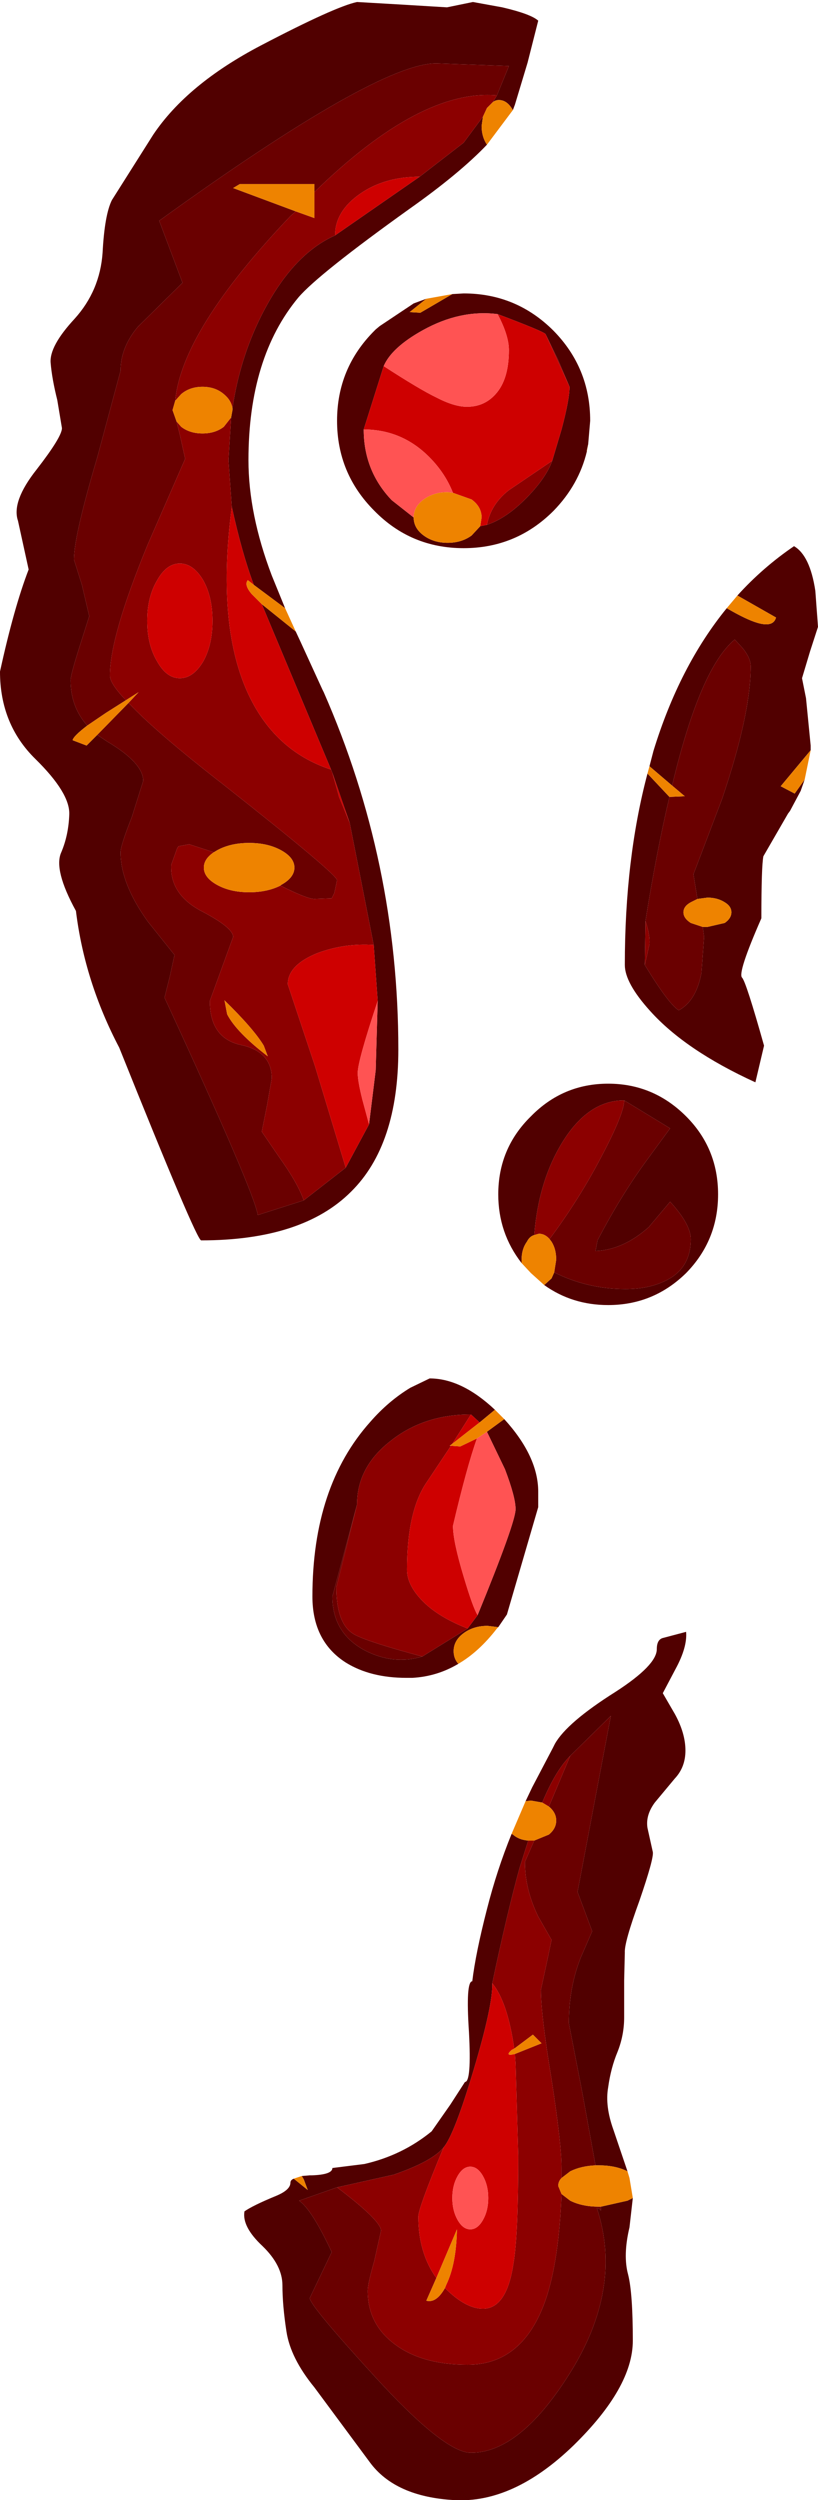 <?xml version="1.0" encoding="UTF-8" standalone="no"?>
<svg xmlns:ffdec="https://www.free-decompiler.com/flash" xmlns:xlink="http://www.w3.org/1999/xlink" ffdec:objectType="shape" height="187.45px" width="61.4px" xmlns="http://www.w3.org/2000/svg">
  <g transform="matrix(1.0, 0.0, 0.0, 1.0, -1.35, -1.35)">
    <path d="M23.55 48.7 L23.9 49.45 25.55 53.05 25.65 53.25 Q31.25 66.0 31.25 80.05 31.25 87.2 27.7 90.7 24.05 94.35 16.45 94.35 16.1 94.35 10.3 79.9 7.7 74.95 7.05 69.65 5.35 66.55 5.95 65.25 6.5 63.95 6.55 62.4 6.6 60.8 4.0 58.25 1.35 55.65 1.35 51.7 2.4 46.9 3.5 44.05 L2.7 40.4 Q2.2 38.95 4.1 36.55 6.0 34.1 6.0 33.45 L5.65 31.35 Q5.25 29.75 5.15 28.55 5.05 27.3 6.95 25.25 8.85 23.15 9.05 20.3 9.2 17.45 9.75 16.35 L12.85 11.45 Q15.4 7.65 20.95 4.75 26.5 1.85 28.15 1.5 L31.6 1.7 34.9 1.9 36.85 1.5 39.05 1.9 Q41.2 2.4 41.75 2.9 L40.95 6.05 40.0 9.2 39.85 9.6 39.75 9.45 Q39.35 8.85 38.8 8.85 38.55 8.85 38.35 9.0 L38.65 8.5 39.55 6.3 34.1 6.1 Q29.65 6.1 13.3 17.9 L15.05 22.55 11.7 25.85 Q10.4 27.4 10.4 29.15 L8.65 35.65 Q6.9 41.55 6.9 43.3 L7.5 45.2 8.05 47.55 7.35 49.75 Q6.65 51.95 6.65 52.35 6.65 54.35 7.9 55.75 6.85 56.55 6.8 56.85 L7.85 57.25 8.65 56.45 9.4 56.95 Q12.1 58.55 12.1 59.9 L11.25 62.6 Q10.4 64.75 10.4 65.25 10.4 67.6 12.45 70.45 L14.45 72.95 14.1 74.55 13.7 76.15 Q20.45 90.75 20.7 92.45 L24.15 91.35 27.3 88.9 29.05 85.65 29.55 81.6 29.7 76.4 29.4 72.2 27.6 63.05 26.3 59.3 26.2 59.05 21.0 46.65 23.55 48.7 M37.9 12.2 Q35.85 14.35 32.1 17.0 25.25 21.9 23.75 23.65 20.0 28.15 20.0 35.85 20.0 39.9 21.75 44.5 L22.75 46.95 20.4 45.2 Q19.5 42.8 18.75 39.35 L18.5 35.85 18.7 32.65 18.8 32.1 18.8 31.95 Q19.35 28.25 20.95 25.05 23.25 20.45 26.5 19.0 L32.85 14.6 36.15 12.05 37.6 10.1 37.5 10.8 Q37.5 11.6 37.9 12.2 M42.3 26.4 Q42.15 26.2 38.7 24.9 35.9 24.55 33.1 26.1 30.75 27.4 30.15 28.8 L28.65 33.55 Q28.65 36.65 30.75 38.85 L32.4 40.15 Q32.4 40.95 33.15 41.5 33.9 42.05 34.95 42.05 36.0 42.05 36.75 41.5 L37.4 40.8 37.9 40.7 Q39.4 40.2 40.95 38.6 42.35 37.15 42.8 35.9 L43.5 33.55 Q44.1 31.3 44.1 30.35 L43.25 28.35 42.3 26.4 M45.5 34.65 L45.4 35.1 45.4 35.2 Q44.8 37.7 42.9 39.65 40.1 42.45 36.15 42.45 32.2 42.45 29.45 39.65 26.65 36.85 26.65 32.9 26.65 28.95 29.45 26.15 L29.55 26.05 29.85 25.8 32.4 24.1 33.35 23.75 32.1 24.75 32.9 24.8 35.3 23.4 36.15 23.35 Q40.1 23.35 42.9 26.15 45.65 28.95 45.65 32.9 L45.5 34.65 M55.9 46.95 Q57.35 47.8 58.2 48.05 59.4 48.4 59.6 47.65 L56.7 46.0 Q58.6 43.9 60.95 42.3 62.15 43.0 62.55 45.65 L62.75 48.35 62.15 50.2 61.55 52.2 61.85 53.7 62.2 57.25 62.2 57.6 59.95 60.3 61.0 60.85 61.75 59.8 61.45 60.65 60.65 62.15 60.5 62.35 58.65 65.55 Q58.5 66.3 58.5 70.2 56.7 74.3 57.05 74.65 57.35 74.95 58.7 79.75 L58.05 82.5 Q52.8 80.1 50.15 77.15 48.25 75.05 48.25 73.7 48.25 65.75 49.95 59.35 L51.55 61.05 51.6 61.1 Q50.65 65.1 49.8 70.4 L49.75 73.7 Q51.55 76.65 52.3 77.1 53.6 76.4 54.0 74.3 L54.2 71.6 54.1 70.85 54.45 70.85 55.75 70.55 Q56.25 70.2 56.25 69.75 56.25 69.3 55.75 69.0 55.2 68.65 54.45 68.65 L53.7 68.75 53.4 66.9 55.55 61.25 Q57.7 54.9 57.7 51.3 57.7 50.7 57.1 49.95 L56.5 49.3 Q53.9 51.45 51.8 60.25 L50.1 58.8 50.4 57.65 Q52.35 51.3 55.9 46.95 M40.5 96.05 Q38.75 93.8 38.75 90.9 38.75 87.45 41.2 85.05 43.6 82.6 47.0 82.6 50.4 82.6 52.85 85.05 55.25 87.45 55.25 90.9 55.25 94.35 52.85 96.8 50.4 99.2 47.0 99.2 44.3 99.2 42.2 97.7 L42.75 97.2 42.95 96.75 Q45.45 98.0 48.3 98.0 50.0 98.0 51.25 97.4 53.2 96.5 53.2 94.25 53.2 93.15 51.65 91.45 L50.05 93.35 Q48.15 95.05 46.05 95.15 L46.2 94.35 Q48.0 90.9 50.0 88.2 L51.65 85.95 48.2 83.85 Q45.35 83.85 43.35 87.35 41.75 90.15 41.45 93.95 41.1 94.05 40.9 94.45 40.5 95.0 40.5 95.8 L40.5 96.05 M39.2 107.75 Q41.75 110.55 41.75 113.2 L41.75 113.4 41.75 113.6 41.75 114.35 39.4 122.4 38.75 123.35 37.95 123.25 Q36.9 123.25 36.15 123.8 35.4 124.35 35.4 125.15 35.4 125.7 35.75 126.1 34.15 127.05 32.3 127.15 L31.95 127.15 31.85 127.15 Q29.15 127.15 27.3 126.0 24.8 124.4 24.8 121.05 24.8 112.8 29.15 107.95 30.5 106.4 32.15 105.4 L33.6 104.7 Q36.0 104.7 38.5 107.05 L37.35 108.0 36.7 107.4 Q33.15 107.4 30.65 109.4 28.15 111.35 28.15 114.15 L26.3 121.05 Q26.3 123.8 28.75 125.1 30.9 126.2 33.05 125.55 L36.45 123.45 37.2 122.45 Q40.05 115.5 40.05 114.5 40.05 113.6 39.25 111.5 L37.9 108.7 39.2 107.75 M40.8 136.4 L41.3 135.35 42.85 132.4 43.0 132.1 Q43.9 130.5 47.55 128.2 50.65 126.2 50.65 125.0 50.65 124.25 51.15 124.15 L52.85 123.7 Q52.95 124.85 52.05 126.5 L51.1 128.3 52.0 129.85 Q52.8 131.3 52.8 132.6 52.8 133.85 52.0 134.7 L50.5 136.5 Q49.8 137.45 49.95 138.4 L50.35 140.2 Q50.45 140.65 49.35 143.85 48.2 147.0 48.25 147.75 L48.2 149.85 48.2 152.6 Q48.2 153.95 47.7 155.2 47.2 156.4 47.0 157.85 46.75 159.25 47.4 161.05 L48.45 164.15 Q47.55 163.7 46.3 163.7 L46.05 163.7 45.05 158.2 44.05 153.05 Q44.05 150.35 44.95 148.1 L45.8 146.15 44.7 143.2 47.2 130.0 44.15 133.0 Q43.05 134.1 42.05 136.5 L41.2 136.35 40.8 136.4 M48.85 166.15 L48.6 168.35 Q48.1 170.45 48.5 171.9 48.85 173.3 48.85 176.85 48.85 180.35 44.4 184.7 39.9 189.05 35.45 188.8 31.0 188.55 29.1 185.95 L24.95 180.35 Q23.15 178.15 22.85 176.15 22.55 174.2 22.55 172.7 22.55 171.2 21.05 169.75 19.5 168.3 19.7 167.15 20.35 166.7 22.05 166.0 23.15 165.55 23.15 165.0 23.15 164.8 23.4 164.7 L24.45 165.55 24.15 164.75 24.0 164.5 24.6 164.45 24.7 164.45 24.75 164.45 Q26.3 164.4 26.3 163.9 L28.7 163.6 Q31.55 162.95 33.75 161.15 L35.15 159.15 36.25 157.45 Q36.75 157.45 36.55 153.7 36.3 149.9 36.8 149.9 37.05 147.8 37.9 144.5 38.65 141.55 39.75 138.85 L39.85 138.9 Q40.3 139.3 41.0 139.35 L40.35 141.4 Q39.4 144.85 38.3 150.05 38.35 151.7 36.9 156.55 35.45 161.4 34.65 162.35 33.8 163.4 30.9 164.4 L26.65 165.35 23.8 166.35 Q24.75 167.0 26.25 170.2 L24.6 173.65 Q24.6 174.2 29.45 179.5 34.7 185.25 36.7 185.25 40.35 185.25 44.05 179.4 48.15 172.95 46.15 166.9 46.4 166.95 46.45 167.1 L46.45 166.8 48.45 166.35 48.85 166.15" fill="#510000" fill-rule="evenodd" stroke="none"/>
    <path d="M24.15 91.35 L20.7 92.45 Q20.45 90.75 13.7 76.15 L14.1 74.55 14.45 72.95 12.45 70.45 Q10.4 67.6 10.4 65.25 10.4 64.75 11.25 62.6 L12.1 59.9 Q12.1 58.55 9.4 56.95 L8.65 56.45 11.0 54.05 Q13.0 56.2 18.15 60.2 26.65 66.9 26.65 67.35 L26.45 68.3 26.25 68.7 24.95 68.75 Q24.4 68.75 22.4 67.75 L22.45 67.7 Q23.45 67.15 23.45 66.4 23.45 65.65 22.45 65.1 21.45 64.55 20.05 64.55 18.65 64.55 17.65 65.1 L17.4 65.25 15.55 64.65 14.75 64.8 14.65 64.95 14.2 66.2 Q14.1 68.4 16.45 69.65 18.85 70.9 18.85 71.6 L17.1 76.4 Q17.1 79.2 19.45 79.7 21.75 80.2 21.75 82.2 L21.4 84.2 21.0 86.2 22.3 88.1 Q23.7 90.05 24.15 91.35 M7.9 55.75 Q6.65 54.35 6.65 52.35 6.65 51.95 7.35 49.75 L8.05 47.55 7.5 45.2 6.9 43.3 Q6.9 41.55 8.65 35.65 L10.4 29.15 Q10.4 27.4 11.7 25.85 L15.05 22.55 13.3 17.9 Q29.65 6.1 34.1 6.1 L39.55 6.3 38.65 8.5 Q32.9 8.0 24.95 15.75 L24.95 15.15 19.35 15.15 18.85 15.45 23.55 17.2 23.15 17.55 Q15.0 26.1 14.5 31.4 L14.3 32.1 14.6 32.95 14.85 33.95 15.25 35.75 12.45 42.15 Q9.6 49.05 9.6 52.0 9.6 52.6 10.8 53.85 L9.3 54.8 7.9 55.75 M51.8 60.25 Q53.9 51.45 56.5 49.3 L57.1 49.95 Q57.7 50.7 57.7 51.3 57.7 54.9 55.55 61.25 L53.4 66.9 53.7 68.75 53.2 69.0 Q52.65 69.3 52.65 69.75 52.65 70.2 53.2 70.55 L54.1 70.85 54.2 71.6 54.0 74.3 Q53.6 76.4 52.3 77.1 51.55 76.65 49.75 73.7 L50.1 72.15 Q50.15 71.45 49.8 70.4 50.65 65.1 51.6 61.1 L52.75 61.05 51.8 60.25 M48.2 83.85 L51.65 85.95 50.0 88.2 Q48.0 90.9 46.2 94.35 L46.05 95.15 Q48.15 95.05 50.05 93.35 L51.65 91.45 Q53.2 93.15 53.2 94.25 53.2 96.5 51.25 97.4 50.0 98.0 48.3 98.0 45.45 98.0 42.95 96.75 L43.1 95.8 Q43.1 95.0 42.75 94.45 L42.6 94.25 Q44.8 91.3 46.45 88.15 48.2 84.85 48.2 83.85 M33.05 125.55 Q30.9 126.2 28.75 125.1 26.3 123.8 26.3 121.05 L28.15 114.15 26.6 120.35 Q26.6 123.15 27.95 123.9 28.95 124.45 33.05 125.55 M44.15 133.0 L47.2 130.0 44.7 143.2 45.8 146.15 44.95 148.1 Q44.05 150.35 44.05 153.05 L45.05 158.2 46.05 163.7 Q44.95 163.75 44.15 164.15 L43.5 164.65 43.5 163.9 Q43.5 162.1 42.75 157.25 41.95 152.4 41.95 150.55 L42.35 148.7 42.75 146.8 41.75 145.05 Q40.75 143.0 40.75 140.95 L41.45 139.35 42.55 138.9 Q43.1 138.45 43.1 137.85 43.1 137.25 42.55 136.8 L44.15 133.0 M26.65 165.35 Q29.95 167.85 29.95 168.6 L29.45 170.85 Q28.95 172.6 28.95 173.1 28.95 175.55 30.9 177.05 32.95 178.65 36.45 178.65 40.6 178.65 42.3 173.8 43.3 170.9 43.5 165.85 L44.15 166.35 Q45.05 166.8 46.3 166.8 L46.45 166.8 46.45 167.1 Q46.4 166.95 46.15 166.9 48.15 172.95 44.05 179.4 40.35 185.25 36.7 185.25 34.7 185.25 29.45 179.5 24.6 174.2 24.6 173.65 L26.25 170.2 Q24.75 167.0 23.8 166.35 L26.65 165.35" fill="#6a0000" fill-rule="evenodd" stroke="none"/>
    <path d="M26.2 59.05 L26.3 59.3 26.8 61.1 27.6 63.05 29.4 72.2 Q27.25 72.05 25.2 72.8 22.95 73.7 22.95 75.15 L25.0 81.3 27.3 88.9 24.15 91.35 Q23.7 90.05 22.3 88.1 L21.0 86.2 21.4 84.2 21.75 82.2 Q21.75 80.2 19.45 79.7 17.1 79.2 17.1 76.4 L18.85 71.6 Q18.85 70.9 16.45 69.65 14.1 68.4 14.2 66.2 L14.65 64.95 14.75 64.8 15.55 64.65 17.4 65.25 Q16.65 65.75 16.65 66.4 16.65 67.15 17.65 67.7 18.65 68.25 20.05 68.25 21.4 68.25 22.4 67.75 24.4 68.75 24.95 68.75 L26.25 68.7 26.45 68.3 26.65 67.35 Q26.65 66.9 18.15 60.2 13.0 56.2 11.0 54.05 L11.75 53.25 10.8 53.85 Q9.6 52.6 9.6 52.0 9.6 49.05 12.45 42.15 L15.25 35.75 14.85 33.95 14.6 32.95 14.95 33.35 Q15.6 33.85 16.55 33.85 17.5 33.85 18.15 33.35 L18.7 32.65 18.5 35.85 18.75 39.35 Q17.6 48.05 19.9 53.2 21.9 57.65 26.2 59.05 M38.65 8.5 L38.35 9.0 37.9 9.45 37.6 10.1 36.15 12.05 32.85 14.6 Q30.2 14.6 28.35 15.9 26.5 17.2 26.5 19.0 23.25 20.45 20.95 25.05 19.35 28.25 18.8 31.95 18.7 31.35 18.15 30.9 17.5 30.35 16.55 30.35 15.6 30.35 14.95 30.9 L14.5 31.4 Q15.0 26.1 23.15 17.55 L23.55 17.2 24.95 17.7 24.95 15.75 Q32.9 8.0 38.65 8.5 M44.1 30.35 L42.3 26.4 43.25 28.35 44.1 30.35 M37.9 40.7 Q38.2 39.15 39.55 38.1 L42.8 35.9 Q42.35 37.15 40.95 38.6 39.4 40.2 37.9 40.7 M49.75 73.7 L49.8 70.4 Q50.15 71.45 50.1 72.15 L49.75 73.7 M16.6 44.85 Q15.85 43.6 14.85 43.6 13.85 43.6 13.15 44.85 12.4 46.1 12.4 47.9 12.4 49.7 13.15 50.95 13.85 52.2 14.85 52.2 15.85 52.2 16.6 50.95 17.3 49.7 17.3 47.9 17.3 46.1 16.6 44.85 M18.4 77.4 Q19.1 78.75 21.45 80.55 L21.15 79.75 Q20.4 78.5 18.2 76.35 L18.4 77.4 M41.45 93.95 Q41.75 90.15 43.35 87.35 45.35 83.85 48.2 83.85 48.2 84.85 46.45 88.15 44.8 91.3 42.6 94.25 42.25 93.85 41.8 93.85 L41.45 93.95 M36.45 123.45 L33.05 125.55 Q28.95 124.45 27.95 123.9 26.6 123.15 26.6 120.35 L28.15 114.15 Q28.15 111.35 30.65 109.4 33.15 107.4 36.7 107.4 L35.3 109.6 35.1 109.75 35.2 109.75 33.4 112.45 Q31.9 114.6 31.9 119.05 31.9 120.05 32.8 121.1 34.0 122.5 36.45 123.45 M42.05 136.5 Q43.05 134.1 44.15 133.0 L42.55 136.8 42.05 136.5 M41.45 139.35 L40.75 140.95 Q40.75 143.0 41.75 145.05 L42.75 146.8 42.35 148.7 41.95 150.55 Q41.95 152.4 42.75 157.25 43.5 162.1 43.5 163.9 L43.5 164.65 Q43.25 164.9 43.25 165.25 L43.5 165.85 Q43.3 170.9 42.3 173.8 40.6 178.65 36.45 178.65 32.95 178.65 30.9 177.05 28.95 175.55 28.95 173.1 28.95 172.6 29.45 170.85 L29.95 168.6 Q29.95 167.85 26.65 165.35 L30.9 164.4 Q33.8 163.4 34.65 162.35 32.75 166.9 32.75 167.55 32.75 170.25 34.1 172.15 L33.35 173.85 Q34.1 174.05 34.75 172.9 36.3 174.45 37.6 174.45 39.4 174.45 39.9 171.0 40.25 168.9 40.25 163.0 L40.05 156.1 40.0 155.35 42.0 154.55 41.35 153.9 39.95 154.95 Q39.45 151.45 38.3 150.05 39.4 144.85 40.35 141.4 L41.0 139.35 41.2 139.35 41.45 139.35" fill="#8c0000" fill-rule="evenodd" stroke="none"/>
    <path d="M21.0 46.65 L26.2 59.05 Q21.9 57.65 19.9 53.2 17.6 48.05 18.75 39.35 19.5 42.8 20.4 45.2 L19.95 44.85 Q19.65 45.2 20.25 45.9 L21.0 46.65 M26.3 59.3 L27.6 63.05 26.8 61.1 26.3 59.3 M29.4 72.2 L29.7 76.4 Q28.2 80.9 28.2 81.8 28.2 82.4 28.55 83.8 L29.05 85.65 27.3 88.9 25.0 81.3 22.95 75.15 Q22.95 73.7 25.2 72.8 27.25 72.05 29.4 72.2 M42.3 26.4 L44.1 30.35 Q44.1 31.3 43.5 33.55 L42.8 35.9 39.55 38.1 Q38.2 39.15 37.9 40.7 L37.4 40.8 37.5 40.15 Q37.5 39.35 36.75 38.8 L35.35 38.3 Q34.8 36.9 33.7 35.75 31.6 33.55 28.65 33.55 L30.15 28.8 Q32.85 30.55 34.1 31.15 35.45 31.85 36.4 31.85 37.7 31.85 38.55 30.9 39.55 29.8 39.55 27.6 39.55 26.5 38.7 24.9 42.15 26.2 42.3 26.4 M32.85 14.6 L26.5 19.0 Q26.5 17.2 28.35 15.9 30.2 14.6 32.85 14.6 M16.6 44.85 Q17.3 46.1 17.3 47.9 17.3 49.7 16.6 50.95 15.85 52.2 14.85 52.2 13.85 52.2 13.15 50.95 12.4 49.7 12.4 47.9 12.4 46.1 13.15 44.85 13.85 43.6 14.85 43.6 15.85 43.6 16.6 44.85 M37.2 122.45 L36.45 123.45 Q34.0 122.5 32.8 121.1 31.9 120.05 31.9 119.05 31.9 114.6 33.4 112.45 L35.2 109.75 35.9 109.8 37.15 109.2 Q36.4 111.3 35.35 115.75 35.35 116.9 36.15 119.55 36.85 121.9 37.2 122.45 M36.7 107.4 L37.35 108.0 35.3 109.6 36.7 107.4 M38.3 150.05 Q39.45 151.45 39.95 154.95 L39.75 155.05 Q39.2 155.55 40.0 155.35 L40.05 156.1 40.25 163.0 Q40.25 168.9 39.9 171.0 39.4 174.45 37.6 174.45 36.3 174.45 34.75 172.9 L34.85 172.65 Q35.6 171.1 35.65 168.5 L34.1 172.15 Q32.75 170.25 32.75 167.55 32.75 166.9 34.65 162.35 35.45 161.4 36.9 156.55 38.35 151.7 38.3 150.05 M36.65 163.8 Q36.1 163.8 35.7 164.5 35.3 165.2 35.3 166.15 35.3 167.1 35.7 167.8 36.1 168.5 36.65 168.5 37.2 168.5 37.6 167.8 38.0 167.1 38.0 166.15 38.0 165.2 37.6 164.5 37.2 163.8 36.65 163.8" fill="#ce0000" fill-rule="evenodd" stroke="none"/>
    <path d="M29.7 76.4 L29.55 81.6 29.05 85.65 28.55 83.8 Q28.2 82.4 28.2 81.8 28.2 80.9 29.7 76.4 M38.7 24.9 Q39.55 26.5 39.55 27.6 39.55 29.8 38.55 30.9 37.7 31.85 36.4 31.85 35.45 31.85 34.1 31.15 32.85 30.55 30.15 28.8 30.75 27.4 33.1 26.1 35.9 24.55 38.7 24.9 M28.65 33.55 Q31.6 33.55 33.7 35.75 34.8 36.9 35.35 38.3 L34.95 38.25 Q33.9 38.25 33.15 38.8 32.4 39.35 32.4 40.15 L30.75 38.85 Q28.65 36.65 28.65 33.55 M37.9 108.7 L39.25 111.5 Q40.05 113.6 40.05 114.5 40.05 115.5 37.2 122.45 36.85 121.9 36.15 119.55 35.35 116.9 35.35 115.75 36.4 111.3 37.15 109.2 L37.9 108.7 M36.65 163.8 Q37.2 163.8 37.6 164.5 38.0 165.2 38.0 166.15 38.0 167.1 37.6 167.8 37.2 168.5 36.65 168.5 36.1 168.5 35.7 167.8 35.3 167.1 35.3 166.15 35.3 165.2 35.7 164.5 36.1 163.8 36.65 163.8" fill="#ff5353" fill-rule="evenodd" stroke="none"/>
    <path d="M39.85 9.6 L37.9 12.2 Q37.5 11.6 37.5 10.8 L37.6 10.1 37.9 9.45 38.35 9.0 Q38.55 8.85 38.8 8.85 39.35 8.85 39.75 9.45 L39.85 9.6 M22.75 46.95 L23.55 48.7 21.0 46.65 20.25 45.9 Q19.65 45.2 19.95 44.85 L20.4 45.2 22.75 46.95 M8.65 56.45 L7.85 57.25 6.8 56.85 Q6.85 56.55 7.9 55.75 L9.3 54.8 10.8 53.85 11.75 53.25 11.0 54.05 8.65 56.45 M35.35 38.3 L36.75 38.8 Q37.5 39.35 37.5 40.15 L37.4 40.8 36.75 41.5 Q36.0 42.05 34.95 42.05 33.9 42.05 33.15 41.5 32.4 40.95 32.4 40.15 32.4 39.35 33.15 38.8 33.9 38.25 34.95 38.25 L35.35 38.3 M45.5 34.65 L45.4 35.2 45.4 35.1 45.5 34.65 M33.35 23.75 L35.3 23.4 32.9 24.8 32.1 24.75 33.35 23.75 M56.7 46.0 L59.6 47.65 Q59.4 48.4 58.2 48.05 57.35 47.8 55.9 46.95 L56.7 46.0 M50.1 58.8 L51.8 60.25 52.75 61.05 51.6 61.1 51.55 61.05 49.95 59.35 50.1 58.8 M53.7 68.75 L54.45 68.65 Q55.2 68.65 55.75 69.0 56.25 69.3 56.25 69.75 56.25 70.2 55.75 70.55 L54.45 70.85 54.1 70.85 53.2 70.55 Q52.65 70.2 52.65 69.75 52.65 69.3 53.2 69.0 L53.7 68.75 M61.75 59.8 L61.0 60.85 59.95 60.3 62.2 57.6 61.75 59.8 M18.8 31.95 L18.8 32.1 18.7 32.65 18.15 33.35 Q17.5 33.85 16.55 33.85 15.6 33.85 14.95 33.35 L14.6 32.95 14.3 32.1 14.5 31.4 14.95 30.9 Q15.6 30.35 16.55 30.35 17.5 30.35 18.15 30.9 18.7 31.35 18.8 31.95 M23.55 17.2 L18.85 15.45 19.35 15.15 24.95 15.15 24.95 15.75 24.95 17.7 23.55 17.2 M17.4 65.25 L17.65 65.1 Q18.65 64.55 20.05 64.55 21.45 64.55 22.45 65.1 23.45 65.65 23.45 66.4 23.45 67.15 22.45 67.7 L22.4 67.75 Q21.4 68.25 20.05 68.25 18.65 68.25 17.65 67.7 16.65 67.15 16.65 66.4 16.65 65.75 17.4 65.25 M18.4 77.4 L18.2 76.35 Q20.4 78.5 21.15 79.75 L21.45 80.55 Q19.1 78.75 18.4 77.4 M40.5 96.05 L40.5 95.8 Q40.5 95.0 40.9 94.45 41.1 94.05 41.45 93.95 L41.8 93.85 Q42.25 93.85 42.6 94.25 L42.75 94.45 Q43.1 95.0 43.1 95.8 L42.95 96.75 42.75 97.2 42.2 97.7 41.2 96.8 40.5 96.05 M39.2 107.75 L37.9 108.7 37.15 109.2 35.9 109.8 35.2 109.75 35.1 109.75 35.3 109.6 37.35 108.0 38.5 107.05 39.0 107.55 39.2 107.75 M35.75 126.1 Q35.4 125.7 35.4 125.15 35.4 124.35 36.15 123.8 36.9 123.25 37.95 123.25 L38.75 123.35 38.65 123.45 Q37.3 125.2 35.75 126.1 M48.45 164.15 L48.6 164.65 48.85 166.15 48.45 166.35 46.45 166.8 46.3 166.8 Q45.05 166.8 44.15 166.35 L43.5 165.85 43.25 165.25 Q43.25 164.9 43.5 164.65 L44.15 164.15 Q44.95 163.75 46.05 163.7 L46.3 163.7 Q47.55 163.7 48.45 164.15 M23.4 164.7 L24.0 164.5 24.15 164.75 24.45 165.55 23.4 164.7 M39.75 138.85 L40.8 136.4 41.2 136.35 42.05 136.5 42.55 136.8 Q43.1 137.25 43.1 137.85 43.1 138.45 42.55 138.9 L41.45 139.35 41.2 139.35 41.0 139.35 Q40.3 139.3 39.85 138.9 L39.75 138.85 M39.95 154.95 L41.35 153.9 42.0 154.55 40.0 155.35 Q39.2 155.55 39.75 155.05 L39.95 154.95 M34.75 172.9 Q34.1 174.05 33.35 173.85 L34.1 172.15 35.65 168.5 Q35.6 171.1 34.85 172.65 L34.75 172.9" fill="#ee8300" fill-rule="evenodd" stroke="none"/>
  </g>
</svg>

